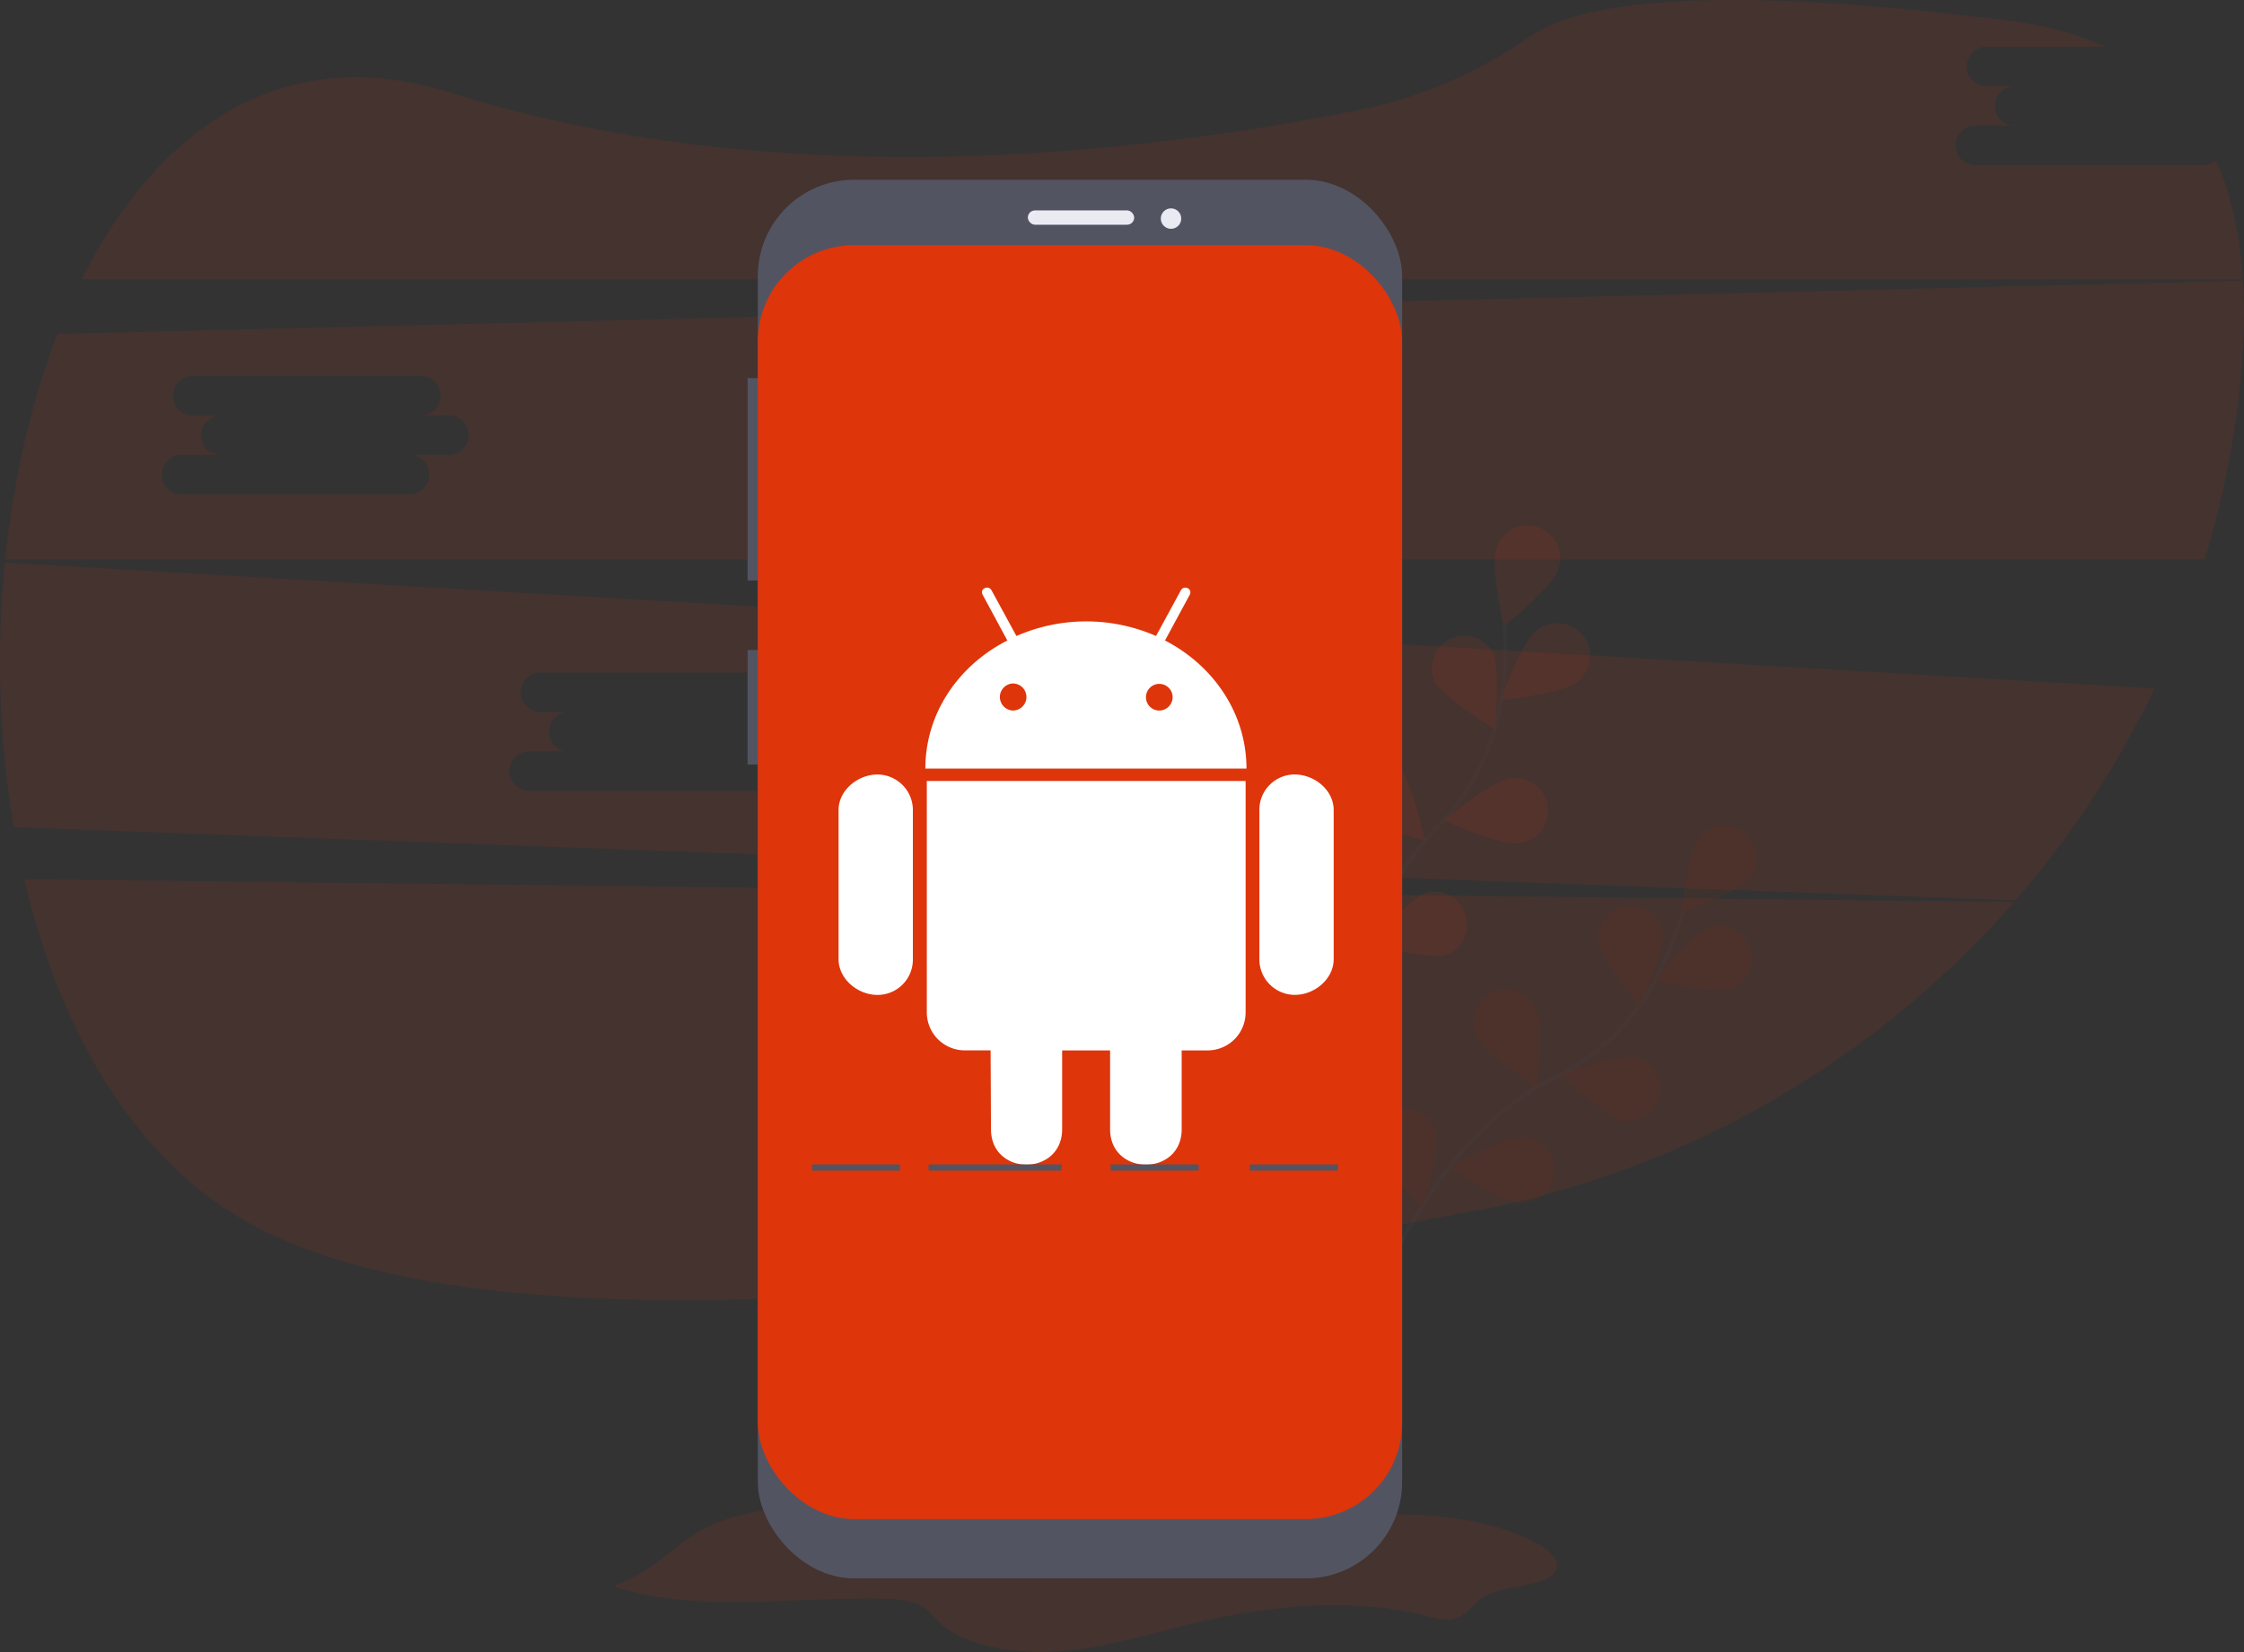 <svg id="96306a94-3bea-4326-87c9-b4488db4c6c8" data-name="Layer 1" xmlns="http://www.w3.org/2000/svg" width="1097.1" height="807.9" viewBox="0 0 1097.1 807.9"><rect x="0" y="0" width="1097.1" height="807.9" fill="#333333" stroke="none"/><title>android</title><path d="M63.3,476c17.36,74.2,54.11,138.34,112.19,169.43,120.7,64.61,392.91,31.29,596.07-7a465.21,465.21,0,0,0,264.54-151.23Z" transform="translate(-51.45 -46.05)" fill="#de350b" opacity="0.1"/><path d="M1128.65,126.76H1017.18a9.63,9.63,0,1,1,0-19.27h19.27a9.63,9.63,0,0,1,0-19.27h-13.76a9.63,9.63,0,0,1,0-19.27h58.18c-12.91-6-28-10.27-45.38-12.51-158.64-20.38-215.28-6.9-235.26,7-24.65,17.1-52.15,29.68-81.54,35.74-97.88,20.19-280.93,44.49-446.84-7.78-82.46-26-143.75,17.92-180.48,91.28H1148c-1.38-21.32-5.51-41-13.09-58.24A9.58,9.58,0,0,1,1128.65,126.76Z" transform="translate(-51.45 -46.05)" fill="#de350b" opacity="0.1"/><path d="M53.84,321.15A491.06,491.06,0,0,0,58.16,450.6l978.68,35.79a460,460,0,0,0,68-103.7ZM440.92,413.5H421.65a9.63,9.63,0,1,1,0,19.27H310.18a9.63,9.63,0,1,1,0-19.27h19.27a9.63,9.63,0,0,1,0-19.27H315.69a9.63,9.63,0,0,1,0-19.27H427.16a9.63,9.63,0,1,1,0,19.27h13.76a9.63,9.63,0,0,1,0,19.27Z" transform="translate(-51.45 -46.05)" fill="#de350b" opacity="0.1"/><path d="M1148.05,183.34l-1068.49,26C66.57,242.74,58,280.51,54,319.67H1129.33a456.46,456.46,0,0,0,15.53-70.33C1148.06,226.32,1149.34,204.07,1148.05,183.34ZM270.92,268.5H251.65a9.63,9.63,0,1,1,0,19.27H140.18a9.63,9.63,0,1,1,0-19.27h19.27a9.63,9.63,0,0,1,0-19.27H145.69a9.63,9.63,0,0,1,0-19.27H257.16a9.63,9.63,0,1,1,0,19.27h13.76a9.63,9.63,0,0,1,0,19.27Z" transform="translate(-51.45 -46.05)" fill="#de350b" opacity="0.1"/><g opacity="0.1"><path d="M729,669.33s28.2-69.5,80.86-95.28A113.65,113.65,0,0,0,861.47,524,191.13,191.13,0,0,0,874.4,491.5" transform="translate(-51.45 -46.05)" fill="none" stroke="#535461" stroke-miterlimit="10" stroke-width="2"/><path d="M907.49,475.05c-5.49,6.9-33.9,17-33.9,17s3.42-30,8.91-36.85a16,16,0,0,1,25,19.88Z" transform="translate(-51.45 -46.05)" fill="#de350b"/><path d="M897.74,529.71c-8.36,2.81-37.68-4.18-37.68-4.18s19.15-23.28,27.51-26.09a16,16,0,0,1,10.17,30.27Z" transform="translate(-51.45 -46.05)" fill="#de350b"/><path d="M844.88,594.31c-8.63-1.79-30.42-22.63-30.42-22.63s28.28-10.43,36.92-8.64a16,16,0,0,1-6.5,31.26Z" transform="translate(-51.45 -46.05)" fill="#de350b"/><path d="M793.88,634.19c-8.81-.31-33.81-17.16-33.81-17.16S786.19,602,795,602.28a16,16,0,1,1-1.12,31.91Z" transform="translate(-51.45 -46.05)" fill="#de350b"/><path d="M832.76,506c1.13,8.75,20.22,32.07,20.22,32.07s12.57-27.4,11.45-36.15A16,16,0,0,0,832.76,506Z" transform="translate(-51.45 -46.05)" fill="#de350b"/><path d="M773.7,553.39c3.69,8,28.89,24.55,28.89,24.55s3.8-29.91.11-37.91a16,16,0,1,0-29,13.37Z" transform="translate(-51.45 -46.05)" fill="#de350b"/><path d="M722.62,607.33c2.28,8.52,24.33,29.08,24.33,29.08s8.8-28.83,6.51-37.35a16,16,0,0,0-30.84,8.27Z" transform="translate(-51.45 -46.05)" fill="#de350b"/><path d="M907.49,475.05c-5.49,6.9-33.9,17-33.9,17s3.42-30,8.91-36.85a16,16,0,0,1,25,19.88Z" transform="translate(-51.45 -46.05)" opacity="0.25"/><path d="M897.74,529.71c-8.36,2.81-37.68-4.18-37.68-4.18s19.15-23.28,27.51-26.09a16,16,0,0,1,10.17,30.27Z" transform="translate(-51.45 -46.05)" opacity="0.25"/><path d="M844.88,594.31c-8.63-1.79-30.42-22.63-30.42-22.63s28.28-10.43,36.92-8.64a16,16,0,0,1-6.5,31.26Z" transform="translate(-51.45 -46.05)" opacity="0.25"/><path d="M793.88,634.19c-8.81-.31-33.81-17.16-33.81-17.16S786.19,602,795,602.28a16,16,0,1,1-1.12,31.91Z" transform="translate(-51.45 -46.05)" opacity="0.25"/><path d="M832.76,506c1.13,8.75,20.22,32.07,20.22,32.07s12.57-27.4,11.45-36.15A16,16,0,0,0,832.76,506Z" transform="translate(-51.45 -46.05)" opacity="0.25"/><path d="M773.7,553.39c3.69,8,28.89,24.55,28.89,24.55s3.8-29.91.11-37.91a16,16,0,1,0-29,13.37Z" transform="translate(-51.45 -46.05)" opacity="0.25"/><path d="M722.62,607.33c2.28,8.52,24.33,29.08,24.33,29.08s8.8-28.83,6.51-37.35a16,16,0,0,0-30.84,8.27Z" transform="translate(-51.45 -46.05)" opacity="0.25"/></g><g opacity="0.1"><path d="M709,567.71s3.56-74.92,44.69-116.71a113.65,113.65,0,0,0,32-64.35,191.13,191.13,0,0,0,1.43-34.92" transform="translate(-51.45 -46.05)" fill="none" stroke="#535461" stroke-miterlimit="10" stroke-width="2"/><path d="M813,325.24c-2.89,8.33-26.35,27.26-26.35,27.26s-6.7-29.39-3.81-37.72A16,16,0,1,1,813,325.24Z" transform="translate(-51.45 -46.05)" fill="#de350b"/><path d="M821.88,380c-7,5.42-36.94,8.56-36.94,8.56s10.35-28.32,17.3-33.74A16,16,0,1,1,821.88,380Z" transform="translate(-51.45 -46.05)" fill="#de350b"/><path d="M793.43,458.52c-8.74,1.17-36.2-11.26-36.2-11.26s23.23-19.22,32-20.39a16,16,0,1,1,4.24,31.65Z" transform="translate(-51.45 -46.05)" fill="#de350b"/><path d="M758.54,513.05c-8.42,2.63-37.59-5-37.59-5s19.64-22.87,28.06-25.5a16,16,0,0,1,9.53,30.48Z" transform="translate(-51.45 -46.05)" fill="#de350b"/><path d="M752.71,379.22c4,7.88,29.72,23.55,29.72,23.55s2.77-30-1.19-37.9a16,16,0,0,0-28.53,14.35Z" transform="translate(-51.45 -46.05)" fill="#de350b"/><path d="M712.71,443.52c6.14,6.33,35.4,13.58,35.4,13.58s-6.33-29.47-12.47-35.8a16,16,0,0,0-22.93,22.23Z" transform="translate(-51.45 -46.05)" fill="#de350b"/><path d="M682.41,511.34c5,7.28,32.6,19.37,32.6,19.37s-1.26-30.12-6.24-37.4a16,16,0,0,0-26.35,18Z" transform="translate(-51.45 -46.05)" fill="#de350b"/></g><path d="M351.19,821.81c39.32,13.22,87.29,5.18,131.9,6.11,6.11.13,12.57.51,17.47,2.79s7.31,6,10.67,9.15c12.5,11.79,38.11,15.58,60.5,13.58s42.92-8.62,64-13.66c36.52-8.72,78.27-12.68,114.29-3.18,3.31.87,6.79,1.87,10.33,1.53,7.9-.78,10.25-7.1,15.77-10.71,10-6.52,31.63-4.75,36-13.34,2.57-5-3.34-10.2-9.77-13.64-24.62-13.16-59.84-15.33-92.06-13.3s-63.9,7.63-96.29,7.65c-40.35,0-79.34-8.59-119.3-12.11-27.68-2.44-57.89-2.14-83.84,5C382.81,795.5,376.61,812.94,351.19,821.81Z" transform="translate(-51.45 -46.05)" fill="#de350b" opacity="0.1"/><rect x="365.51" y="184.9" width="7" height="99" fill="#535461"/><rect x="365.51" y="317.9" width="7" height="56" fill="#535461"/><rect x="370.51" y="87.9" width="315" height="684" rx="47.1" ry="47.1" fill="#535461"/><rect x="370.51" y="119.9" width="315" height="623" rx="47.1" ry="47.1" fill="#de350b"/><rect x="502.51" y="102.9" width="52" height="7" rx="3.5" ry="3.5" fill="#eaeaf3"/><circle cx="572.51" cy="106.9" r="5" fill="#eaeaf3"/><path d="M497.76,442.15v73a17.27,17.27,0,0,1-17.33,17.46c-9.64,0-19-7.81-19-17.46v-73c0-9.52,9.33-17.33,19-17.33A17.4,17.4,0,0,1,497.76,442.15Zm6.81,98.94a18.61,18.61,0,0,0,18.65,18.65h12.54l.19,38.51c0,23.25,34.79,23.07,34.79,0V559.75h23.44v38.51c0,23.13,35,23.19,35,0V559.75h12.73a18.59,18.59,0,0,0,18.53-18.65V428H504.57ZM660.86,421.92h-157c0-27,16.13-50.42,40.08-62.64l-12-22.25c-1.76-3.09,2.71-5,4.22-2.39l12.23,22.44a85.14,85.14,0,0,1,68.25,0l12.16-22.37c1.58-2.71,6-.69,4.22,2.39l-12,22.18C644.73,371.5,660.86,394.95,660.86,421.92Zm-107.58-35a6.62,6.62,0,0,0-6.62-6.62,6.62,6.62,0,0,0,0,13.23A6.62,6.62,0,0,0,553.28,386.94Zm71.47,0a6.52,6.52,0,1,0-6.43,6.62A6.58,6.58,0,0,0,624.75,386.94Zm59.74,37.88a17.28,17.28,0,0,0-17.33,17.33v73a17.39,17.39,0,0,0,17.33,17.46c9.71,0,19-7.81,19-17.46v-73C703.46,432.45,694.13,424.82,684.49,424.82Z" transform="translate(-51.45 -46.05)" fill="#fff"/><rect x="454.01" y="569.46" width="65" height="3" fill="#535461"/><rect x="543.01" y="569.46" width="43" height="3" fill="#535461"/><rect x="397.01" y="569.46" width="43" height="3" fill="#535461"/><rect x="611.01" y="569.46" width="43" height="3" fill="#535461"/></svg>
